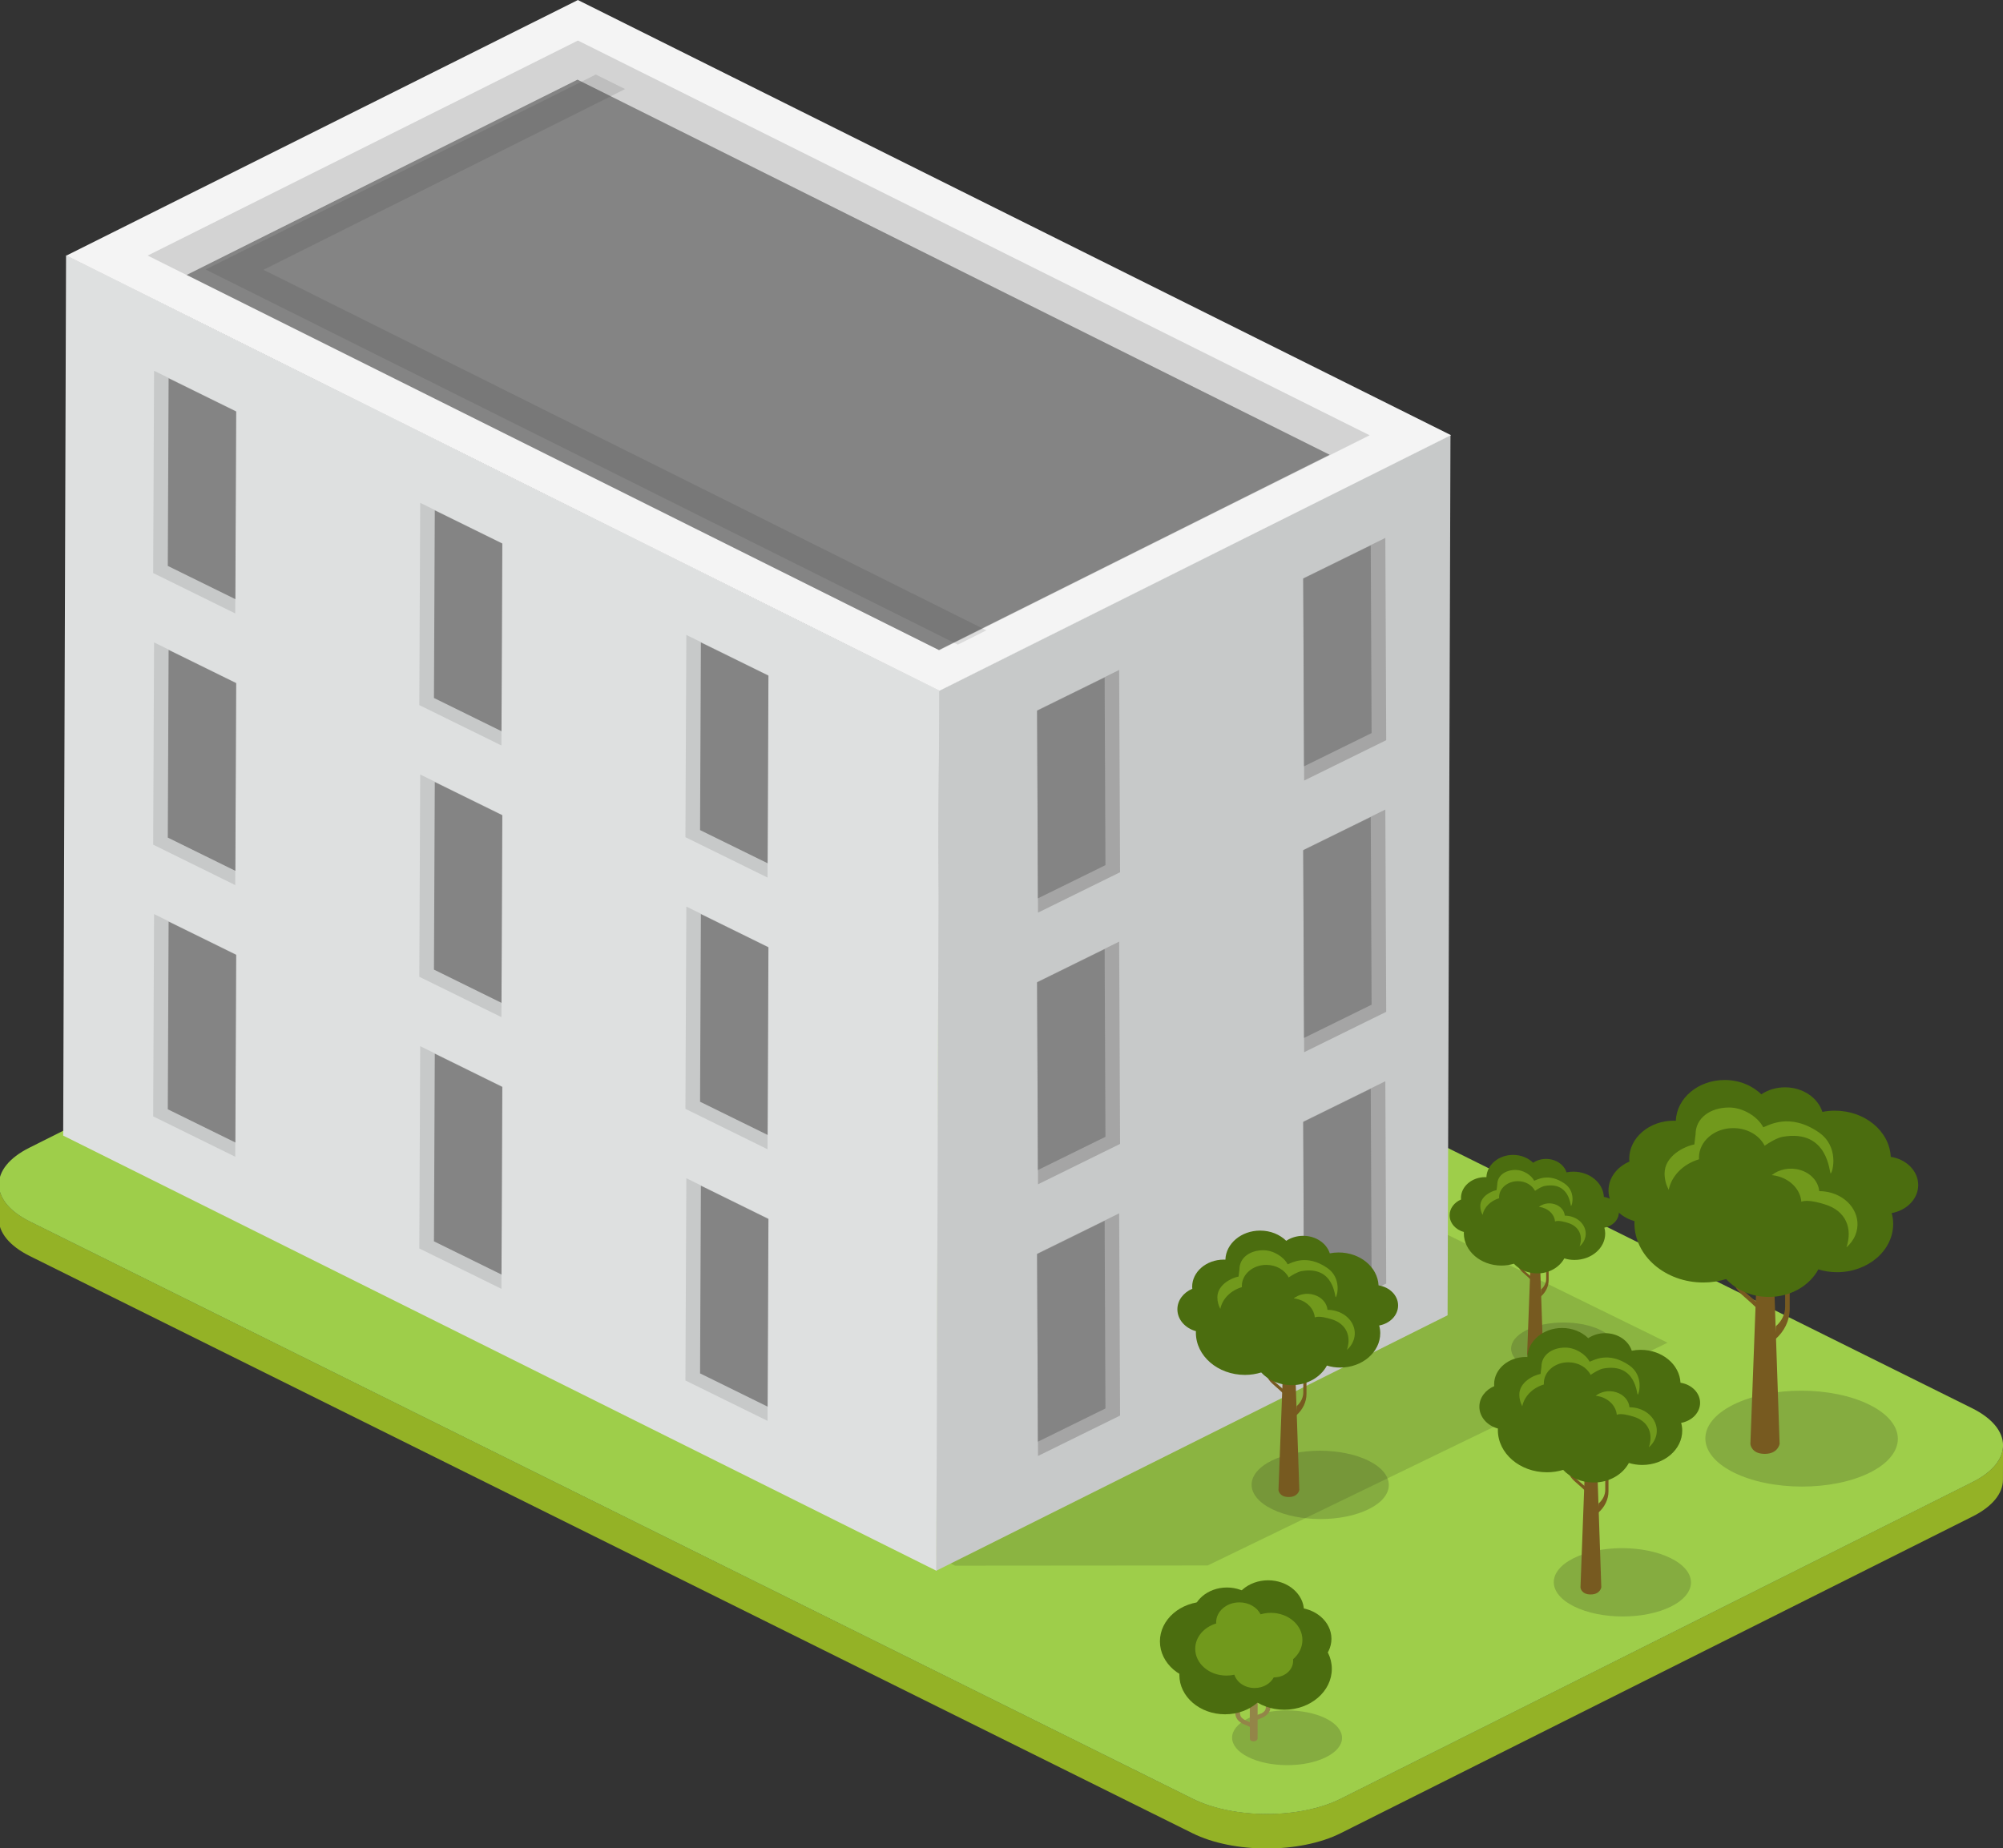 <?xml version="1.0" encoding="UTF-8" standalone="no"?>
<!-- Created with Inkscape (http://www.inkscape.org/) -->

<svg
   xmlns:dc="http://purl.org/dc/elements/1.1/"
   xmlns:cc="http://creativecommons.org/ns#"
   xmlns:rdf="http://www.w3.org/1999/02/22-rdf-syntax-ns#"
   xmlns:svg="http://www.w3.org/2000/svg"
   xmlns="http://www.w3.org/2000/svg"
   xmlns:sodipodi="http://sodipodi.sourceforge.net/DTD/sodipodi-0.dtd"
   xmlns:inkscape="http://www.inkscape.org/namespaces/inkscape"
   width="58.659mm"
   height="54.138mm"
   viewBox="0 0 58.659 54.138"
   version="1.1"
   id="svg7849"
   inkscape:version="0.92.2 (5c3e80d, 2017-08-06)"
   sodipodi:docname="apartemant-5.svg">
  <rect x="0" y="0" width="58.659" height="54.138" fill="#333333" stroke="none"/>
  <defs
     id="defs7843">
    <clipPath
       clipPathUnits="userSpaceOnUse"
       id="clipPath268371">
      <path
         d="m 2638.13,1022.34 h 17.02 v -5.39 h -17.02 z"
         id="path268369"
         inkscape:connector-curvature="0" />
    </clipPath>
    <clipPath
       clipPathUnits="userSpaceOnUse"
       id="clipPath268283">
      <path
         d="m 2612.37,1037.73 h 17.01 v -5.39 h -17.01 z"
         id="path268281"
         inkscape:connector-curvature="0" />
    </clipPath>
    <clipPath
       clipPathUnits="userSpaceOnUse"
       id="clipPath268175">
      <path
         d="m 2657.86,893.833 h 7.86 v -4.559 h -7.86 z"
         id="path268173"
         inkscape:connector-curvature="0" />
    </clipPath>
    <clipPath
       clipPathUnits="userSpaceOnUse"
       id="clipPath268139">
      <path
         d="m 2579.91,920.235 h 11.84 v -6.852 h -11.84 z"
         id="path268137"
         inkscape:connector-curvature="0" />
    </clipPath>
    <clipPath
       clipPathUnits="userSpaceOnUse"
       id="clipPath268103">
      <path
         d="m 2689.5,913.62 h 8.71 v -5.049 h -8.71 z"
         id="path268101"
         inkscape:connector-curvature="0" />
    </clipPath>
    <clipPath
       clipPathUnits="userSpaceOnUse"
       id="clipPath268067">
      <path
         d="m 2628.79,890.519 h 14.99 v -8.686 h -14.99 z"
         id="path268065"
         inkscape:connector-curvature="0" />
    </clipPath>
    <clipPath
       clipPathUnits="userSpaceOnUse"
       id="clipPath268007">
      <path
         d="m 2624.01,930.389 h 75.93 v -39.254 h -75.93 z"
         id="path268005"
         inkscape:connector-curvature="0" />
    </clipPath>
    <clipPath
       clipPathUnits="userSpaceOnUse"
       id="clipPath263687">
      <path
         d="m 2487.57,715.024 h 11.39 v -6.59 h -11.39 z"
         id="path263685"
         inkscape:connector-curvature="0" />
    </clipPath>
    <clipPath
       clipPathUnits="userSpaceOnUse"
       id="clipPath263643">
      <path
         d="m 2512.64,705.624 h 11.38 v -6.593 h -11.38 z"
         id="path263641"
         inkscape:connector-curvature="0" />
    </clipPath>
    <clipPath
       clipPathUnits="userSpaceOnUse"
       id="clipPath263599">
      <path
         d="m 2509.1,727.396 h 8.73 v -5.056 h -8.73 z"
         id="path263597"
         inkscape:connector-curvature="0" />
    </clipPath>
    <clipPath
       clipPathUnits="userSpaceOnUse"
       id="clipPath263555">
      <path
         d="m 2525.22,720.817 h 15.97 v -9.251 h -15.97 z"
         id="path263553"
         inkscape:connector-curvature="0" />
    </clipPath>
    <clipPath
       clipPathUnits="userSpaceOnUse"
       id="clipPath263495">
      <path
         d="m 2485.95,689.97 h 9.12 v -5.283 h -9.12 z"
         id="path263493"
         inkscape:connector-curvature="0" />
    </clipPath>
    <clipPath
       clipPathUnits="userSpaceOnUse"
       id="clipPath263479">
      <path
         d="m 2400.79,847.809 h 64.78 v -55.008 h -64.78 z"
         id="path263477"
         inkscape:connector-curvature="0" />
    </clipPath>
    <clipPath
       clipPathUnits="userSpaceOnUse"
       id="clipPath263323">
      <path
         d="m 2433.08,748.869 h 89 v -44.933 h -89 z"
         id="path263321"
         inkscape:connector-curvature="0" />
    </clipPath>
  </defs>
  <sodipodi:namedview
     id="base"
     pagecolor="#ffffff"
     bordercolor="#666666"
     borderopacity="1.0"
     inkscape:pageopacity="0.0"
     inkscape:pageshadow="2"
     inkscape:zoom="0.35"
     inkscape:cx="110.85202"
     inkscape:cy="102.3074"
     inkscape:document-units="mm"
     inkscape:current-layer="layer1"
     showgrid="false"
     fit-margin-top="0"
     fit-margin-left="0"
     fit-margin-right="0"
     fit-margin-bottom="0"
     inkscape:window-width="1360"
     inkscape:window-height="706"
     inkscape:window-x="-8"
     inkscape:window-y="-8"
     inkscape:window-maximized="1" />
  <g
     inkscape:label="Layer 1"
     inkscape:groupmode="layer"
     id="layer1"
     transform="translate(106.815,-121.764)">
    <g
       id="g15928"
       transform="matrix(1,0,0,0.86,0,20.837)">
      <g
         transform="matrix(0.353,0,0,-0.353,-49.047,167.833)"
         id="g263309">
        <path
           inkscape:connector-curvature="0"
           id="path263311"
           style="fill:#94b226;fill-opacity:1;fill-rule:nonzero;stroke:none"
           d="m 0,0 -52.412,-30.553 c -3.385,-1.968 -8.89,-1.968 -12.297,0 l -96.464,55.692 c -1.715,0.988 -2.571,2.289 -2.567,3.584 l -0.01,-3.33 c -0.004,-1.299 0.854,-2.596 2.568,-3.59 l 96.459,-55.69 c 3.41,-1.968 8.916,-1.968 12.3,0 l 52.415,30.553 c 1.68,0.977 2.526,2.256 2.528,3.533 L 2.528,3.535 C 2.528,2.256 1.684,0.973 0,0" />
      </g>
      <g
         transform="matrix(0.353,0,0,-0.353,-49.06,165.321)"
         id="g263313">
        <path
           inkscape:connector-curvature="0"
           id="path263315"
           style="fill:#9ece4a;fill-opacity:1;fill-rule:nonzero;stroke:none"
           d="m 0,0 c 3.405,-1.971 3.423,-5.156 0.037,-7.123 l -52.412,-30.553 c -3.385,-1.969 -8.89,-1.969 -12.297,0 l -96.464,55.692 c -3.406,1.966 -3.425,5.154 -0.038,7.121 l 52.411,30.554 c 3.384,1.967 8.892,1.967 12.298,0 z" />
      </g>
      <g
         id="g263317"
         transform="matrix(0.353,0,0,-0.353,-948.274,419.172)">
        <g
           id="g263319" />
        <g
           id="g263331">
          <g
             style="opacity:0.13"
             id="g263329"
             clip-path="url(#clipPath263323)">
            <g
               id="g263327"
               transform="translate(2522.08,725.447)">
              <path
                 inkscape:connector-curvature="0"
                 id="path263325"
                 style="fill:#060606;fill-opacity:1;fill-rule:nonzero;stroke:none"
                 d="m 0,0 -38.149,-21.492 -20.966,-0.02 -29.882,17.074 47.94,27.86 z" />
            </g>
          </g>
        </g>
      </g>
      <g
         transform="matrix(0.353,0,0,-0.353,-64.337,132.17)"
         id="g263333">
        <path
           inkscape:connector-curvature="0"
           id="path263335"
           style="fill:#c7c9c9;fill-opacity:1;fill-rule:nonzero;stroke:none"
           d="m 0,0 -0.24,-84.943 -42.443,-24.662 0.24,84.941 z" />
      </g>
      <g
         transform="matrix(0.353,0,0,-0.353,-79.31,140.871)"
         id="g263337">
        <path
           inkscape:connector-curvature="0"
           id="path263339"
           style="fill:#dee0e0;fill-opacity:1;fill-rule:nonzero;stroke:none"
           d="m 0,0 -0.239,-84.941 -72.437,41.984 0.238,84.945 z" />
      </g>
      <g
         transform="matrix(0.353,0,0,-0.353,-99.9,131.36)"
         id="g263341">
        <path
           inkscape:connector-curvature="0"
           id="path263343"
           style="fill:#c7c9c9;fill-opacity:1;fill-rule:nonzero;stroke:none"
           d="m 0,0 -0.073,-19.52 -6.809,3.899 0.075,19.516 z" />
      </g>
      <g
         transform="matrix(0.353,0,0,-0.353,-101.877,130.241)"
         id="g263345">
        <path
           inkscape:connector-curvature="0"
           id="path263347"
           style="fill:#848484;fill-opacity:1;fill-rule:nonzero;stroke:none"
           d="m 0,0 -0.068,-18.105 5.605,-3.206 0.068,18.102 z" />
      </g>
      <g
         transform="matrix(0.353,0,0,-0.353,-99.9,140.612)"
         id="g263349">
        <path
           inkscape:connector-curvature="0"
           id="path263351"
           style="fill:#c7c9c9;fill-opacity:1;fill-rule:nonzero;stroke:none"
           d="m 0,0 -0.073,-19.52 -6.809,3.899 0.075,19.514 z" />
      </g>
      <g
         transform="matrix(0.353,0,0,-0.353,-101.877,139.494)"
         id="g263353">
        <path
           inkscape:connector-curvature="0"
           id="path263355"
           style="fill:#848484;fill-opacity:1;fill-rule:nonzero;stroke:none"
           d="m 0,0 -0.068,-18.105 5.605,-3.206 0.068,18.106 z" />
      </g>
      <g
         transform="matrix(0.353,0,0,-0.353,-99.9,149.866)"
         id="g263357">
        <path
           inkscape:connector-curvature="0"
           id="path263359"
           style="fill:#c7c9c9;fill-opacity:1;fill-rule:nonzero;stroke:none"
           d="m 0,0 -0.073,-19.518 -6.809,3.897 0.075,19.517 z" />
      </g>
      <g
         transform="matrix(0.353,0,0,-0.353,-101.877,148.747)"
         id="g263361">
        <path
           inkscape:connector-curvature="0"
           id="path263363"
           style="fill:#848484;fill-opacity:1;fill-rule:nonzero;stroke:none"
           d="m 0,0 -0.068,-18.107 5.605,-3.204 0.068,18.104 z" />
      </g>
      <g
         transform="matrix(0.353,0,0,-0.353,-92.106,135.858)"
         id="g263365">
        <path
           inkscape:connector-curvature="0"
           id="path263367"
           style="fill:#c7c9c9;fill-opacity:1;fill-rule:nonzero;stroke:none"
           d="m 0,0 -0.07,-19.516 -6.811,3.893 0.073,19.518 z" />
      </g>
      <g
         transform="matrix(0.353,0,0,-0.353,-94.082,134.74)"
         id="g263369">
        <path
           inkscape:connector-curvature="0"
           id="path263371"
           style="fill:#848484;fill-opacity:1;fill-rule:nonzero;stroke:none"
           d="m 0,0 -0.069,-18.102 5.603,-3.205 0.068,18.102 z" />
      </g>
      <g
         transform="matrix(0.353,0,0,-0.353,-92.106,145.111)"
         id="g263373">
        <path
           inkscape:connector-curvature="0"
           id="path263375"
           style="fill:#c7c9c9;fill-opacity:1;fill-rule:nonzero;stroke:none"
           d="m 0,0 -0.07,-19.516 -6.811,3.893 0.073,19.518 z" />
      </g>
      <g
         transform="matrix(0.353,0,0,-0.353,-94.082,143.994)"
         id="g263377">
        <path
           inkscape:connector-curvature="0"
           id="path263379"
           style="fill:#848484;fill-opacity:1;fill-rule:nonzero;stroke:none"
           d="m 0,0 -0.069,-18.096 5.603,-3.207 0.068,18.1 z" />
      </g>
      <g
         transform="matrix(0.353,0,0,-0.353,-92.106,154.364)"
         id="g263381">
        <path
           inkscape:connector-curvature="0"
           id="path263383"
           style="fill:#c7c9c9;fill-opacity:1;fill-rule:nonzero;stroke:none"
           d="m 0,0 -0.07,-19.518 -6.811,3.893 0.073,19.52 z" />
      </g>
      <g
         transform="matrix(0.353,0,0,-0.353,-94.082,153.246)"
         id="g263385">
        <path
           inkscape:connector-curvature="0"
           id="path263387"
           style="fill:#848484;fill-opacity:1;fill-rule:nonzero;stroke:none"
           d="m 0,0 -0.069,-18.104 5.603,-3.203 0.068,18.1 z" />
      </g>
      <g
         transform="matrix(0.353,0,0,-0.353,-84.312,140.357)"
         id="g263389">
        <path
           inkscape:connector-curvature="0"
           id="path263391"
           style="fill:#c7c9c9;fill-opacity:1;fill-rule:nonzero;stroke:none"
           d="m 0,0 -0.072,-19.516 -6.812,3.895 0.076,19.516 z" />
      </g>
      <g
         transform="matrix(0.353,0,0,-0.353,-86.289,139.239)"
         id="g263393">
        <path
           inkscape:connector-curvature="0"
           id="path263395"
           style="fill:#848484;fill-opacity:1;fill-rule:nonzero;stroke:none"
           d="m 0,0 -0.069,-18.104 5.606,-3.201 0.067,18.102 z" />
      </g>
      <g
         transform="matrix(0.353,0,0,-0.353,-84.312,149.61)"
         id="g263397">
        <path
           inkscape:connector-curvature="0"
           id="path263399"
           style="fill:#c7c9c9;fill-opacity:1;fill-rule:nonzero;stroke:none"
           d="m 0,0 -0.072,-19.52 -6.812,3.899 0.076,19.516 z" />
      </g>
      <g
         transform="matrix(0.353,0,0,-0.353,-86.289,148.491)"
         id="g263401">
        <path
           inkscape:connector-curvature="0"
           id="path263403"
           style="fill:#848484;fill-opacity:1;fill-rule:nonzero;stroke:none"
           d="m 0,0 -0.069,-18.104 5.606,-3.203 0.067,18.102 z" />
      </g>
      <g
         transform="matrix(0.353,0,0,-0.353,-84.312,158.862)"
         id="g263405">
        <path
           inkscape:connector-curvature="0"
           id="path263407"
           style="fill:#c7c9c9;fill-opacity:1;fill-rule:nonzero;stroke:none"
           d="m 0,0 -0.072,-19.516 -6.812,3.895 0.076,19.514 z" />
      </g>
      <g
         transform="matrix(0.353,0,0,-0.353,-86.289,157.743)"
         id="g263409">
        <path
           inkscape:connector-curvature="0"
           id="path263411"
           style="fill:#848484;fill-opacity:1;fill-rule:nonzero;stroke:none"
           d="m 0,0 -0.069,-18.105 5.606,-3.208 0.067,18.106 z" />
      </g>
      <g
         transform="matrix(0.353,0,0,-0.353,-68.648,137.052)"
         id="g263413">
        <path
           inkscape:connector-curvature="0"
           id="path263415"
           style="fill:#a5a5a5;fill-opacity:1;fill-rule:nonzero;stroke:none"
           d="M 0,0 0.072,-19.52 6.88,-15.625 6.808,3.893 Z" />
      </g>
      <g
         transform="matrix(0.353,0,0,-0.353,-66.672,135.935)"
         id="g263417">
        <path
           inkscape:connector-curvature="0"
           id="path263419"
           style="fill:#848484;fill-opacity:1;fill-rule:nonzero;stroke:none"
           d="m 0,0 0.071,-18.104 -5.606,-3.205 -0.067,18.106 z" />
      </g>
      <g
         transform="matrix(0.353,0,0,-0.353,-68.648,146.305)"
         id="g263421">
        <path
           inkscape:connector-curvature="0"
           id="path263423"
           style="fill:#a5a5a5;fill-opacity:1;fill-rule:nonzero;stroke:none"
           d="M 0,0 0.072,-19.518 6.88,-15.623 6.808,3.893 Z" />
      </g>
      <g
         transform="matrix(0.353,0,0,-0.353,-66.672,145.187)"
         id="g263425">
        <path
           inkscape:connector-curvature="0"
           id="path263427"
           style="fill:#848484;fill-opacity:1;fill-rule:nonzero;stroke:none"
           d="m 0,0 0.071,-18.102 -5.606,-3.205 -0.067,18.102 z" />
      </g>
      <g
         transform="matrix(0.353,0,0,-0.353,-68.648,155.559)"
         id="g263429">
        <path
           inkscape:connector-curvature="0"
           id="path263431"
           style="fill:#a5a5a5;fill-opacity:1;fill-rule:nonzero;stroke:none"
           d="M 0,0 0.072,-19.516 6.88,-15.623 6.808,3.896 Z" />
      </g>
      <g
         transform="matrix(0.353,0,0,-0.353,-66.672,154.44)"
         id="g263433">
        <path
           inkscape:connector-curvature="0"
           id="path263435"
           style="fill:#848484;fill-opacity:1;fill-rule:nonzero;stroke:none"
           d="m 0,0 0.071,-18.105 -5.606,-3.206 -0.067,18.106 z" />
      </g>
      <g
         transform="matrix(0.353,0,0,-0.353,-76.442,141.552)"
         id="g263437">
        <path
           inkscape:connector-curvature="0"
           id="path263439"
           style="fill:#a5a5a5;fill-opacity:1;fill-rule:nonzero;stroke:none"
           d="M 0,0 0.073,-19.516 6.881,-15.619 6.805,3.898 Z" />
      </g>
      <g
         transform="matrix(0.353,0,0,-0.353,-74.465,140.433)"
         id="g263441">
        <path
           inkscape:connector-curvature="0"
           id="path263443"
           style="fill:#848484;fill-opacity:1;fill-rule:nonzero;stroke:none"
           d="m 0,0 0.067,-18.105 -5.604,-3.204 -0.066,18.102 z" />
      </g>
      <g
         transform="matrix(0.353,0,0,-0.353,-76.442,150.805)"
         id="g263445">
        <path
           inkscape:connector-curvature="0"
           id="path263447"
           style="fill:#a5a5a5;fill-opacity:1;fill-rule:nonzero;stroke:none"
           d="M 0,0 0.073,-19.516 6.881,-15.619 6.805,3.898 Z" />
      </g>
      <g
         transform="matrix(0.353,0,0,-0.353,-74.465,149.686)"
         id="g263449">
        <path
           inkscape:connector-curvature="0"
           id="path263451"
           style="fill:#848484;fill-opacity:1;fill-rule:nonzero;stroke:none"
           d="m 0,0 0.067,-18.102 -5.604,-3.207 -0.066,18.102 z" />
      </g>
      <g
         transform="matrix(0.353,0,0,-0.353,-76.442,160.057)"
         id="g263453">
        <path
           inkscape:connector-curvature="0"
           id="path263455"
           style="fill:#a5a5a5;fill-opacity:1;fill-rule:nonzero;stroke:none"
           d="M 0,0 0.073,-19.518 6.881,-15.621 6.805,3.893 Z" />
      </g>
      <g
         transform="matrix(0.353,0,0,-0.353,-74.465,158.939)"
         id="g263457">
        <path
           inkscape:connector-curvature="0"
           id="path263459"
           style="fill:#848484;fill-opacity:1;fill-rule:nonzero;stroke:none"
           d="m 0,0 0.067,-18.102 -5.604,-3.207 -0.066,18.102 z" />
      </g>
      <g
         transform="matrix(0.353,0,0,-0.353,-103.675,126.058)"
         id="g263461">
        <path
           inkscape:connector-curvature="0"
           id="path263463"
           style="fill:#d3d3d3;fill-opacity:1;fill-rule:nonzero;stroke:none"
           d="M 0,0 39.071,22.705 108.133,-17.328 69.061,-40.037 Z" />
      </g>
      <g
         transform="matrix(0.353,0,0,-0.353,-89.891,117.358)"
         id="g263465">
        <path
           inkscape:connector-curvature="0"
           id="path263467"
           style="fill:#f4f4f4;fill-opacity:1;fill-rule:nonzero;stroke:none"
           d="M 0,0 -42.445,-24.662 29.992,-66.65 72.436,-41.986 Z M 0.004,-3.91 65.684,-41.996 29.989,-62.74 -35.694,-24.656 Z" />
      </g>
      <g
         transform="matrix(0.353,0,0,-0.353,-67.875,132.846)"
         id="g263469">
        <path
           inkscape:connector-curvature="0"
           id="path263471"
           style="fill:#848484;fill-opacity:1;fill-rule:nonzero;stroke:none"
           d="M 0,0 -62.404,36.193 -94.824,17.352 -32.417,-18.84 Z" />
      </g>
      <g
         id="g263473"
         transform="matrix(0.353,0,0,-0.353,-948.274,419.172)">
        <g
           id="g263475" />
        <g
           id="g263487">
          <g
             style="opacity:0.11"
             id="g263485"
             clip-path="url(#clipPath263479)">
            <g
               id="g263483"
               transform="translate(2405.593,828.969)">
              <path
                 inkscape:connector-curvature="0"
                 id="path263481"
                 style="fill:#161615;fill-opacity:1;fill-rule:nonzero;stroke:none"
                 d="m 0,0 30.004,17.438 -2.433,1.402 -32.37,-18.813 62.407,-36.195 2.365,1.379 z" />
            </g>
          </g>
        </g>
      </g>
      <g
         id="g263489"
         transform="matrix(0.353,0,0,-0.353,-948.274,419.172)">
        <g
           id="g263491" />
        <g
           id="g263503">
          <g
             style="opacity:0.19"
             id="g263501"
             clip-path="url(#clipPath263495)">
            <g
               id="g263499"
               transform="translate(2493.727,689.197)">
              <path
                 inkscape:connector-curvature="0"
                 id="path263497"
                 style="fill:#181816;fill-opacity:1;fill-rule:nonzero;stroke:none"
                 d="m 0,0 c 1.785,-1.033 1.8,-2.709 0.024,-3.738 -1.774,-1.033 -4.666,-1.028 -6.449,0 C -8.211,-2.709 -8.224,-1.033 -6.452,0 -4.675,1.033 -1.78,1.025 0,0" />
            </g>
          </g>
        </g>
      </g>
      <g
         transform="matrix(0.353,0,0,-0.353,-70.212,176.576)"
         id="g263505">
        <path
           inkscape:connector-curvature="0"
           id="path263507"
           style="fill:#938548;fill-opacity:1;fill-rule:nonzero;stroke:none"
           d="m 0,0 c 0.014,-0.373 0.642,-0.316 0.642,0.033 l 0.004,6.631 c 0,0.19 -0.143,0.35 -0.323,0.35 C 0.146,7.014 0,6.854 0.009,6.664 L -0.007,1.689 C -0.007,1.676 0,1.662 0,1.646 Z" />
      </g>
      <g
         transform="matrix(0.353,0,0,-0.353,-69.743,175.012)"
         id="g263509">
        <path
           inkscape:connector-curvature="0"
           id="path263511"
           style="fill:#938548;fill-opacity:1;fill-rule:nonzero;stroke:none"
           d="m 0,0 v -1.145 c 0.016,-0.492 -0.041,-0.621 -0.377,-0.857 l -0.622,-0.318 0.171,-0.348 0.635,0.322 c 0.537,0.358 0.584,0.739 0.584,1.201 V 0 Z" />
      </g>
      <g
         transform="matrix(0.353,0,0,-0.353,-70.5,175.626)"
         id="g263513">
        <path
           inkscape:connector-curvature="0"
           id="path263515"
           style="fill:#938548;fill-opacity:1;fill-rule:nonzero;stroke:none"
           d="M 0,0 V 1.184 H -0.402 V 0 c 0,-0.477 0.047,-0.875 0.614,-1.246 l 0.645,-0.324 0.177,0.357 -0.63,0.318 C 0.044,-0.641 -0.017,-0.51 0,0" />
      </g>
      <g
         transform="matrix(0.353,0,0,-0.353,-68.792,174.1)"
         id="g263517">
        <path
           inkscape:connector-curvature="0"
           id="path263519"
           style="fill:#498c44;fill-opacity:1;fill-rule:nonzero;stroke:none"
           d="m 0,0 c 0,-1.799 -1.463,-3.26 -3.263,-3.26 -1.799,0 -3.257,1.461 -3.257,3.26 0,1.801 1.458,3.26 3.257,3.26 C -1.463,3.26 0,1.801 0,0" />
      </g>
      <g
         transform="matrix(0.353,0,0,-0.353,-67.812,174.198)"
         id="g263521">
        <path
           inkscape:connector-curvature="0"
           id="path263523"
           style="fill:#4b6d0f;fill-opacity:1;fill-rule:nonzero;stroke:none"
           d="m 0,0 c 0,-2.178 -1.769,-3.943 -3.94,-3.943 -2.182,0 -3.948,1.765 -3.948,3.943 0,2.178 1.766,3.941 3.948,3.941 C -1.769,3.941 0,2.178 0,0" />
      </g>
      <g
         transform="matrix(0.353,0,0,-0.353,-67.823,173.174)"
         id="g263525">
        <path
           inkscape:connector-curvature="0"
           id="path263527"
           style="fill:#4b6d0f;fill-opacity:1;fill-rule:nonzero;stroke:none"
           d="m 0,0 c 0,-1.668 -1.35,-3.016 -3.014,-3.016 -1.669,0 -3.02,1.348 -3.02,3.016 0,1.664 1.351,3.016 3.02,3.016 C -1.35,3.016 0,1.664 0,0" />
      </g>
      <g
         transform="matrix(0.353,0,0,-0.353,-68.627,172.231)"
         id="g263529">
        <path
           inkscape:connector-curvature="0"
           id="path263531"
           style="fill:#4b6d0f;fill-opacity:1;fill-rule:nonzero;stroke:none"
           d="m 0,0 c 0,-1.643 -1.332,-2.977 -2.975,-2.977 -1.641,0 -2.973,1.334 -2.973,2.977 0,1.639 1.332,2.973 2.973,2.973 C -1.332,2.973 0,1.639 0,0" />
      </g>
      <g
         transform="matrix(0.353,0,0,-0.353,-70.133,173.262)"
         id="g263533">
        <path
           inkscape:connector-curvature="0"
           id="path263535"
           style="fill:#4b6d0f;fill-opacity:1;fill-rule:nonzero;stroke:none"
           d="m 0,0 c 0,-2.127 -1.717,-3.846 -3.84,-3.846 -2.125,0 -3.846,1.719 -3.846,3.846 0,2.121 1.721,3.84 3.846,3.84 C -1.717,3.84 0,2.121 0,0" />
      </g>
      <g
         transform="matrix(0.353,0,0,-0.353,-69.866,172.446)"
         id="g263537">
        <path
           inkscape:connector-curvature="0"
           id="path263539"
           style="fill:#4b6d0f;fill-opacity:1;fill-rule:nonzero;stroke:none"
           d="m 0,0 c 0,-1.592 -1.292,-2.887 -2.883,-2.887 -1.596,0 -2.888,1.295 -2.888,2.887 0,1.596 1.292,2.887 2.888,2.887 C -1.292,2.887 0,1.596 0,0" />
      </g>
      <g
         transform="matrix(0.353,0,0,-0.353,-69.601,174.407)"
         id="g263541">
        <path
           inkscape:connector-curvature="0"
           id="path263543"
           style="fill:#4b6d0f;fill-opacity:1;fill-rule:nonzero;stroke:none"
           d="m 0,0 c 0,-2.092 -1.697,-3.791 -3.791,-3.791 -2.094,0 -3.789,1.699 -3.789,3.791 0,2.094 1.695,3.793 3.789,3.793 C -1.697,3.793 0,2.094 0,0" />
      </g>
      <g
         transform="matrix(0.353,0,0,-0.353,-68.673,173.213)"
         id="g263545">
        <path
           inkscape:connector-curvature="0"
           id="path263547"
           style="fill:#71991c;fill-opacity:1;fill-rule:nonzero;stroke:none"
           d="m 0,0 c 0,1.445 -1.172,2.613 -2.616,2.613 -0.297,0 -0.584,-0.049 -0.852,-0.142 -0.294,0.681 -0.972,1.154 -1.761,1.154 -1.062,0 -1.928,-0.857 -1.928,-1.926 0,-0.035 0.002,-0.072 0.009,-0.107 -1.02,-0.354 -1.745,-1.317 -1.745,-2.446 0,-1.431 1.158,-2.585 2.589,-2.585 0.227,0 0.45,0.029 0.658,0.082 0.201,-0.741 0.879,-1.282 1.68,-1.282 0.707,0 1.317,0.424 1.589,1.028 h 0.022 c 0.866,0 1.569,0.691 1.583,1.554 h 0.001 v 0.203 C -0.292,-1.381 0,-0.723 0,0" />
      </g>
      <g
         id="g263549"
         transform="matrix(0.353,0,0,-0.353,-948.274,419.172)">
        <g
           id="g263551" />
        <g
           id="g263563">
          <g
             style="opacity:0.19"
             id="g263561"
             clip-path="url(#clipPath263555)">
            <g
               id="g263559"
               transform="translate(2538.825,719.463)">
              <path
                 inkscape:connector-curvature="0"
                 id="path263557"
                 style="fill:#181816;fill-opacity:1;fill-rule:nonzero;stroke:none"
                 d="M 0,0 C 3.129,-1.805 3.151,-4.736 0.043,-6.547 -3.065,-8.352 -8.125,-8.344 -11.25,-6.541 -14.375,-4.736 -14.4,-1.805 -11.295,0 -8.184,1.809 -3.124,1.803 0,0" />
            </g>
          </g>
        </g>
      </g>
      <g
         transform="matrix(0.353,0,0,-0.353,-55.171,161.911)"
         id="g263565">
        <path
           inkscape:connector-curvature="0"
           id="path263567"
           style="fill:#775a20;fill-opacity:1;fill-rule:nonzero;stroke:none"
           d="m 0,0 -1.443,1.463 c -0.43,0.432 -0.979,0.988 -0.93,2.582 v 6.492 H -2.617 V 3.77 c 0,-1.528 0.386,-2.043 1.046,-2.7 0.968,-0.966 1.214,-1.341 1.64,-1.767 v 0.523 z" />
      </g>
      <g
         transform="matrix(0.353,0,0,-0.353,-55.311,159.017)"
         id="g263569">
        <path
           inkscape:connector-curvature="0"
           id="path263571"
           style="fill:#775a20;fill-opacity:1;fill-rule:nonzero;stroke:none"
           d="m 0,0 1.111,-0.023 0.626,-21.274 c 0,0 -0.127,-0.965 -1.234,-0.965 -1.133,0 -1.191,0.953 -1.191,0.953 z" />
      </g>
      <g
         transform="matrix(0.353,0,0,-0.353,-54.808,162.528)"
         id="g263573">
        <path
           inkscape:connector-curvature="0"
           id="path263575"
           style="fill:#775a20;fill-opacity:1;fill-rule:nonzero;stroke:none"
           d="m 0,0 v 0 c 0.492,0.49 0.771,1.164 0.771,1.857 v 8.254 H 1.147 V 1.648 c 0,-1.093 -0.44,-2.15 -1.212,-2.927 z" />
      </g>
      <g
         transform="matrix(0.353,0,0,-0.353,-54.398,160.757)"
         id="g263577">
        <path
           inkscape:connector-curvature="0"
           id="path263579"
           style="fill:#c4b08d;fill-opacity:1;fill-rule:nonzero;stroke:none"
           d="M 0,0 1.033,1.051 C 1.34,1.355 1.737,1.754 1.699,2.895 V 7.541 H 1.875 V 2.697 C 1.875,1.604 1.598,1.234 1.126,0.764 0.43,0.07 0.251,-0.195 -0.054,-0.5 v 0.375 z" />
      </g>
      <g
         transform="matrix(0.353,0,0,-0.353,-50.639,157.719)"
         id="g263581">
        <path
           inkscape:connector-curvature="0"
           id="path263583"
           style="fill:#4b6d0f;fill-opacity:1;fill-rule:nonzero;stroke:none"
           d="m 0,0 c 0,1.359 -0.984,2.49 -2.278,2.721 -0.105,2.476 -2.138,4.455 -4.645,4.455 -0.351,0 -0.69,-0.043 -1.027,-0.117 -0.375,1.361 -1.619,2.369 -3.101,2.369 -0.744,0 -1.422,-0.252 -1.964,-0.674 -0.747,0.844 -1.83,1.381 -3.044,1.381 -2.198,0 -3.983,-1.754 -4.049,-3.938 -0.059,0.006 -0.115,0.012 -0.173,0.012 -2.039,0 -3.695,-1.65 -3.695,-3.691 0,-0.084 0.011,-0.168 0.017,-0.256 -1.029,-0.508 -1.735,-1.563 -1.735,-2.783 0,-1.385 0.91,-2.561 2.159,-2.961 0,-0.067 -0.008,-0.135 -0.008,-0.204 0,-3.154 2.562,-5.718 5.721,-5.718 0.665,0 1.298,0.119 1.886,0.33 0.835,-1.049 2.112,-1.723 3.54,-1.723 1.817,0 3.384,1.088 4.111,2.658 0.483,-0.174 1.004,-0.271 1.547,-0.271 2.573,0 4.661,2.086 4.661,4.66 0,0.355 -0.044,0.705 -0.125,1.043 C -0.947,-2.443 0,-1.332 0,0" />
      </g>
      <g
         transform="matrix(0.353,0,0,-0.353,-57.058,156.842)"
         id="g263585">
        <path
           inkscape:connector-curvature="0"
           id="path263587"
           style="fill:#71991c;fill-opacity:1;fill-rule:nonzero;stroke:none"
           d="m 0,0 c -0.005,0.055 -0.005,0.109 -0.005,0.162 0,1.576 1.273,2.846 2.844,2.846 1.171,0 2.171,-0.697 2.606,-1.701 0.371,0.308 1.049,0.773 1.48,0.859 3.872,0.801 3.881,-3.639 4.001,-3.531 0.176,0.152 0.711,2.599 -0.988,3.963 C 7.475,4.566 5.722,3.223 5.326,3.09 4.889,4.094 3.668,4.996 2.499,4.996 c -1.573,0 -2.786,-1.017 -2.786,-2.594 0,-0.05 -0.104,-0.916 -0.101,-0.972 -0.861,-0.186 -2.471,-1.131 -2.471,-2.805 0,-0.559 0.129,-1.092 0.343,-1.572 C -2.271,-1.57 -1.297,-0.451 0,0" />
      </g>
      <g
         transform="matrix(0.353,0,0,-0.353,-54.721,157.429)"
         id="g263589">
        <path
           inkscape:connector-curvature="0"
           id="path263591"
           style="fill:#71991c;fill-opacity:1;fill-rule:nonzero;stroke:none"
           d="m 0,0 c 1.086,-0.379 1.791,-1.354 1.869,-2.432 0.522,0.243 1.526,-0.107 1.934,-0.25 1.772,-0.617 2.336,-2.334 1.805,-4.152 0.323,0.326 0.579,0.723 0.74,1.18 0.583,1.666 -0.301,3.486 -1.959,4.068 C 4.045,-1.469 3.688,-1.41 3.351,-1.41 3.279,-0.51 2.689,0.311 1.779,0.627 0.934,0.924 0.029,0.705 -0.586,0.137 -0.391,0.111 -0.193,0.068 0,0" />
      </g>
      <g
         id="g263593"
         transform="matrix(0.353,0,0,-0.353,-948.274,419.172)">
        <g
           id="g263595" />
        <g
           id="g263607">
          <g
             style="opacity:0.19"
             id="g263605"
             clip-path="url(#clipPath263599)">
            <g
               id="g263603"
               transform="translate(2516.542,726.656)">
              <path
                 inkscape:connector-curvature="0"
                 id="path263601"
                 style="fill:#181816;fill-opacity:1;fill-rule:nonzero;stroke:none"
                 d="m 0,0 c 1.709,-0.986 1.723,-2.592 0.022,-3.576 -1.698,-0.988 -4.461,-0.985 -6.171,0 -1.71,0.984 -1.724,2.59 -0.025,3.576 1.7,0.988 4.465,0.984 6.174,0" />
            </g>
          </g>
        </g>
      </g>
      <g
         transform="matrix(0.353,0,0,-0.353,-61.881,160.939)"
         id="g263609">
        <path
           inkscape:connector-curvature="0"
           id="path263611"
           style="fill:#775a20;fill-opacity:1;fill-rule:nonzero;stroke:none"
           d="M 0,0 -0.789,0.805 C -1.022,1.035 -1.321,1.34 -1.3,2.211 V 5.762 H -1.429 V 2.063 c 0,-0.834 0.207,-1.116 0.571,-1.477 0.527,-0.529 0.664,-0.732 0.896,-0.965 v 0.285 z" />
      </g>
      <g
         transform="matrix(0.353,0,0,-0.353,-61.958,159.356)"
         id="g263613">
        <path
           inkscape:connector-curvature="0"
           id="path263615"
           style="fill:#775a20;fill-opacity:1;fill-rule:nonzero;stroke:none"
           d="m 0,0 0.608,-0.014 0.339,-11.625 c 0,0 -0.065,-0.527 -0.674,-0.527 -0.618,0 -0.652,0.521 -0.652,0.521 z" />
      </g>
      <g
         transform="matrix(0.353,0,0,-0.353,-61.683,161.275)"
         id="g263617">
        <path
           inkscape:connector-curvature="0"
           id="path263619"
           style="fill:#775a20;fill-opacity:1;fill-rule:nonzero;stroke:none"
           d="M 0,0 V 0 C 0.27,0.27 0.421,0.639 0.421,1.016 V 5.527 H 0.627 V 0.9 c 0,-0.599 -0.237,-1.175 -0.662,-1.599 z" />
      </g>
      <g
         transform="matrix(0.353,0,0,-0.353,-61.46,160.308)"
         id="g263621">
        <path
           inkscape:connector-curvature="0"
           id="path263623"
           style="fill:#c4b08d;fill-opacity:1;fill-rule:nonzero;stroke:none"
           d="m 0,0 0.568,0.576 c 0.165,0.166 0.385,0.383 0.364,1.01 V 4.121 H 1.026 V 1.475 C 1.026,0.877 0.877,0.674 0.616,0.416 0.24,0.039 0.139,-0.104 -0.024,-0.273 v 0.207 z" />
      </g>
      <g
         transform="matrix(0.353,0,0,-0.353,-59.405,158.647)"
         id="g263625">
        <path
           inkscape:connector-curvature="0"
           id="path263627"
           style="fill:#4b6d0f;fill-opacity:1;fill-rule:nonzero;stroke:none"
           d="M 0,0 C 0,0.74 -0.54,1.357 -1.246,1.484 -1.303,2.838 -2.416,3.92 -3.781,3.92 -3.977,3.92 -4.162,3.898 -4.346,3.854 -4.55,4.6 -5.23,5.148 -6.04,5.148 c -0.407,0 -0.776,-0.134 -1.076,-0.367 -0.406,0.461 -0.997,0.756 -1.662,0.756 -1.199,0 -2.175,-0.959 -2.213,-2.152 -0.03,0.002 -0.059,0.008 -0.091,0.008 -1.118,0 -2.02,-0.905 -2.02,-2.018 0,-0.047 0.004,-0.092 0.01,-0.141 -0.563,-0.279 -0.95,-0.855 -0.95,-1.519 0,-0.76 0.497,-1.403 1.184,-1.619 0,-0.037 -0.006,-0.073 -0.006,-0.114 0,-1.722 1.401,-3.123 3.125,-3.123 0.36,0 0.704,0.067 1.028,0.178 0.459,-0.57 1.156,-0.935 1.938,-0.935 0.991,0 1.845,0.591 2.246,1.451 0.263,-0.098 0.548,-0.151 0.843,-0.151 1.406,0 2.548,1.141 2.548,2.545 0,0.196 -0.024,0.389 -0.069,0.569 C -0.519,-1.338 0,-0.73 0,0" />
      </g>
      <g
         transform="matrix(0.353,0,0,-0.353,-62.912,158.168)"
         id="g263629">
        <path
           inkscape:connector-curvature="0"
           id="path263631"
           style="fill:#71991c;fill-opacity:1;fill-rule:nonzero;stroke:none"
           d="m 0,0 c -0.006,0.029 -0.006,0.059 -0.006,0.09 0,0.859 0.698,1.555 1.558,1.555 0.637,0 1.183,-0.383 1.426,-0.934 0.201,0.17 0.57,0.422 0.805,0.473 C 5.897,1.619 5.902,-0.807 5.97,-0.748 6.066,-0.664 6.356,0.672 5.428,1.416 4.084,2.494 3.126,1.76 2.909,1.686 2.668,2.238 2.003,2.729 1.364,2.729 c -0.86,0 -1.519,-0.555 -1.519,-1.418 0,-0.028 -0.057,-0.502 -0.057,-0.53 -0.473,-0.103 -1.35,-0.623 -1.35,-1.535 0,-0.303 0.068,-0.598 0.188,-0.857 0.13,0.75 0.668,1.363 1.374,1.611" />
      </g>
      <g
         transform="matrix(0.353,0,0,-0.353,-61.636,158.489)"
         id="g263633">
        <path
           inkscape:connector-curvature="0"
           id="path263635"
           style="fill:#71991c;fill-opacity:1;fill-rule:nonzero;stroke:none"
           d="m 0,0 c 0.595,-0.209 0.978,-0.74 1.023,-1.33 0.286,0.133 0.83,-0.057 1.054,-0.135 0.969,-0.34 1.279,-1.277 0.986,-2.271 0.182,0.177 0.317,0.394 0.407,0.648 0.32,0.906 -0.163,1.904 -1.073,2.219 C 2.213,-0.803 2.018,-0.773 1.833,-0.773 1.794,-0.279 1.472,0.168 0.973,0.34 0.511,0.506 0.02,0.385 -0.32,0.072 -0.212,0.061 -0.106,0.035 0,0" />
      </g>
      <g
         id="g263637"
         transform="matrix(0.353,0,0,-0.353,-948.274,419.172)">
        <g
           id="g263639" />
        <g
           id="g263651">
          <g
             style="opacity:0.19"
             id="g263649"
             clip-path="url(#clipPath263643)">
            <g
               id="g263647"
               transform="translate(2522.343,704.658)">
              <path
                 inkscape:connector-curvature="0"
                 id="path263645"
                 style="fill:#181816;fill-opacity:1;fill-rule:nonzero;stroke:none"
                 d="M 0,0 C 2.229,-1.287 2.244,-3.373 0.028,-4.666 -2.19,-5.951 -5.788,-5.945 -8.02,-4.658 -10.245,-3.373 -10.268,-1.287 -8.05,0 -5.835,1.291 -2.23,1.285 0,0" />
            </g>
          </g>
        </g>
      </g>
      <g
         transform="matrix(0.353,0,0,-0.353,-60.257,168.126)"
         id="g263653">
        <path
           inkscape:connector-curvature="0"
           id="path263655"
           style="fill:#775a20;fill-opacity:1;fill-rule:nonzero;stroke:none"
           d="m 0,0 -1.029,1.045 c -0.307,0.307 -0.699,0.701 -0.664,1.84 V 7.51 H -1.867 V 2.688 c 0,-1.09 0.273,-1.456 0.744,-1.926 0.691,-0.69 0.867,-0.953 1.172,-1.258 v 0.373 z" />
      </g>
      <g
         transform="matrix(0.353,0,0,-0.353,-60.357,166.063)"
         id="g263657">
        <path
           inkscape:connector-curvature="0"
           id="path263659"
           style="fill:#775a20;fill-opacity:1;fill-rule:nonzero;stroke:none"
           d="m 0,0 0.794,-0.018 0.444,-15.158 c 0,0 -0.09,-0.689 -0.879,-0.689 -0.81,0 -0.849,0.679 -0.849,0.679 z" />
      </g>
      <g
         transform="matrix(0.353,0,0,-0.353,-59.999,168.565)"
         id="g263661">
        <path
           inkscape:connector-curvature="0"
           id="path263663"
           style="fill:#775a20;fill-opacity:1;fill-rule:nonzero;stroke:none"
           d="M 0,0 V 0 C 0.354,0.352 0.551,0.834 0.551,1.324 V 7.209 H 0.82 V 1.174 c 0,-0.778 -0.312,-1.529 -0.865,-2.084 z" />
      </g>
      <g
         transform="matrix(0.353,0,0,-0.353,-59.706,167.304)"
         id="g263665">
        <path
           inkscape:connector-curvature="0"
           id="path263667"
           style="fill:#c4b08d;fill-opacity:1;fill-rule:nonzero;stroke:none"
           d="M 0,0 0.738,0.752 C 0.955,0.969 1.235,1.25 1.213,2.063 V 5.379 H 1.338 V 1.926 C 1.338,1.146 1.143,0.883 0.801,0.545 0.307,0.053 0.179,-0.137 -0.033,-0.354 v 0.268 z" />
      </g>
      <g
         transform="matrix(0.353,0,0,-0.353,-57.027,165.137)"
         id="g263669">
        <path
           inkscape:connector-curvature="0"
           id="path263671"
           style="fill:#4b6d0f;fill-opacity:1;fill-rule:nonzero;stroke:none"
           d="m 0,0 c 0,0.967 -0.702,1.773 -1.626,1.939 -0.073,1.764 -1.522,3.174 -3.306,3.174 -0.256,0 -0.496,-0.031 -0.735,-0.086 -0.27,0.975 -1.154,1.694 -2.209,1.694 -0.53,0 -1.017,-0.182 -1.404,-0.483 -0.527,0.602 -1.301,0.983 -2.168,0.983 -1.562,0 -2.838,-1.246 -2.883,-2.805 -0.044,0.004 -0.078,0.008 -0.126,0.008 -1.451,0 -2.63,-1.178 -2.63,-2.631 0,-0.061 0.008,-0.121 0.01,-0.184 -0.732,-0.361 -1.235,-1.113 -1.235,-1.982 0,-0.986 0.65,-1.826 1.54,-2.107 0,-0.049 -0.005,-0.098 -0.005,-0.147 0,-2.252 1.823,-4.074 4.072,-4.074 0.477,0 0.925,0.084 1.346,0.232 0.594,-0.746 1.504,-1.22 2.524,-1.22 1.296,0 2.411,0.771 2.926,1.888 0.347,-0.121 0.72,-0.193 1.104,-0.193 1.836,0 3.324,1.488 3.324,3.32 0,0.256 -0.034,0.502 -0.091,0.74 C -0.676,-1.742 0,-0.949 0,0" />
      </g>
      <g
         transform="matrix(0.353,0,0,-0.353,-61.601,164.512)"
         id="g263673">
        <path
           inkscape:connector-curvature="0"
           id="path263675"
           style="fill:#71991c;fill-opacity:1;fill-rule:nonzero;stroke:none"
           d="m 0,0 c -0.006,0.037 -0.006,0.076 -0.006,0.113 0,1.121 0.906,2.028 2.03,2.028 0.83,0 1.542,-0.496 1.854,-1.213 0.266,0.218 0.748,0.551 1.054,0.613 2.76,0.57 2.765,-2.596 2.855,-2.516 C 7.909,-0.867 8.289,0.877 7.079,1.848 5.325,3.252 4.073,2.291 3.793,2.197 3.479,2.914 2.611,3.559 1.779,3.559 c -1.124,0 -1.984,-0.729 -1.984,-1.85 0,-0.037 -0.075,-0.654 -0.072,-0.691 -0.618,-0.133 -1.762,-0.813 -1.762,-2.002 0,-0.399 0.092,-0.78 0.244,-1.118 C -1.621,-1.123 -0.927,-0.322 0,0" />
      </g>
      <g
         transform="matrix(0.353,0,0,-0.353,-59.936,164.931)"
         id="g263677">
        <path
           inkscape:connector-curvature="0"
           id="path263679"
           style="fill:#71991c;fill-opacity:1;fill-rule:nonzero;stroke:none"
           d="m 0,0 c 0.77,-0.271 1.272,-0.969 1.329,-1.734 0.372,0.173 1.087,-0.079 1.378,-0.178 1.263,-0.442 1.665,-1.666 1.284,-2.961 0.232,0.232 0.413,0.514 0.53,0.846 0.418,1.183 -0.212,2.48 -1.395,2.892 -0.25,0.084 -0.5,0.125 -0.743,0.125 C 2.332,-0.365 1.912,0.217 1.264,0.443 0.664,0.658 0.021,0.502 -0.422,0.096 -0.279,0.076 -0.143,0.049 0,0" />
      </g>
      <g
         id="g263681"
         transform="matrix(0.353,0,0,-0.353,-948.274,419.172)">
        <g
           id="g263683" />
        <g
           id="g263695">
          <g
             style="opacity:0.19"
             id="g263693"
             clip-path="url(#clipPath263687)">
            <g
               id="g263691"
               transform="translate(2497.274,714.062)">
              <path
                 inkscape:connector-curvature="0"
                 id="path263689"
                 style="fill:#181816;fill-opacity:1;fill-rule:nonzero;stroke:none"
                 d="m 0,0 c 2.229,-1.291 2.245,-3.377 0.029,-4.666 -2.217,-1.287 -5.818,-1.281 -8.05,0.002 -2.225,1.287 -2.245,3.373 -0.03,4.664 2.215,1.285 5.822,1.279 8.051,0" />
            </g>
          </g>
        </g>
      </g>
      <g
         transform="matrix(0.353,0,0,-0.353,-69.102,164.809)"
         id="g263697">
        <path
           inkscape:connector-curvature="0"
           id="path263699"
           style="fill:#775a20;fill-opacity:1;fill-rule:nonzero;stroke:none"
           d="m 0,0 -1.026,1.043 c -0.307,0.309 -0.697,0.701 -0.662,1.84 V 7.51 H -1.865 V 2.684 C -1.865,1.6 -1.588,1.23 -1.121,0.76 -0.43,0.07 -0.252,-0.193 0.051,-0.5 v 0.377 z" />
      </g>
      <g
         transform="matrix(0.353,0,0,-0.353,-69.2,162.746)"
         id="g263701">
        <path
           inkscape:connector-curvature="0"
           id="path263703"
           style="fill:#775a20;fill-opacity:1;fill-rule:nonzero;stroke:none"
           d="m 0,0 0.792,-0.016 0.445,-15.16 c 0,0 -0.089,-0.685 -0.88,-0.685 -0.805,0 -0.849,0.675 -0.849,0.675 z" />
      </g>
      <g
         transform="matrix(0.353,0,0,-0.353,-68.841,165.25)"
         id="g263705">
        <path
           inkscape:connector-curvature="0"
           id="path263707"
           style="fill:#775a20;fill-opacity:1;fill-rule:nonzero;stroke:none"
           d="M 0,0 V 0 C 0.348,0.357 0.549,0.834 0.549,1.324 V 7.209 H 0.814 V 1.178 c 0,-0.782 -0.312,-1.53 -0.864,-2.086 z" />
      </g>
      <g
         transform="matrix(0.353,0,0,-0.353,-68.551,163.987)"
         id="g263709">
        <path
           inkscape:connector-curvature="0"
           id="path263711"
           style="fill:#c4b08d;fill-opacity:1;fill-rule:nonzero;stroke:none"
           d="m 0,0 0.74,0.748 c 0.217,0.221 0.5,0.504 0.474,1.318 V 5.377 H 1.341 V 1.928 C 1.341,1.143 1.142,0.883 0.805,0.545 0.312,0.053 0.183,-0.135 -0.03,-0.355 v 0.267 z" />
      </g>
      <g
         transform="matrix(0.353,0,0,-0.353,-65.871,161.82)"
         id="g263713">
        <path
           inkscape:connector-curvature="0"
           id="path263715"
           style="fill:#4b6d0f;fill-opacity:1;fill-rule:nonzero;stroke:none"
           d="m 0,0 c 0,0.967 -0.703,1.773 -1.622,1.938 -0.076,1.765 -1.527,3.173 -3.31,3.173 -0.255,0 -0.496,-0.029 -0.735,-0.084 -0.266,0.971 -1.15,1.69 -2.207,1.69 -0.531,0 -1.015,-0.18 -1.406,-0.481 -0.527,0.602 -1.296,0.985 -2.166,0.985 -1.563,0 -2.839,-1.25 -2.881,-2.805 -0.044,0.004 -0.085,0.006 -0.126,0.006 -1.457,0 -2.632,-1.176 -2.632,-2.629 0,-0.061 0.008,-0.121 0.013,-0.184 -0.734,-0.363 -1.238,-1.111 -1.238,-1.984 0,-0.988 0.65,-1.824 1.539,-2.109 0,-0.047 -0.005,-0.098 -0.005,-0.143 0,-2.25 1.826,-4.076 4.073,-4.076 0.475,0 0.927,0.086 1.347,0.236 0.594,-0.75 1.503,-1.224 2.522,-1.224 1.297,0 2.413,0.769 2.929,1.89 0.343,-0.125 0.716,-0.193 1.104,-0.193 1.832,0 3.32,1.486 3.32,3.318 0,0.254 -0.033,0.502 -0.089,0.74 C -0.675,-1.744 0,-0.953 0,0" />
      </g>
      <g
         transform="matrix(0.353,0,0,-0.353,-70.445,161.196)"
         id="g263717">
        <path
           inkscape:connector-curvature="0"
           id="path263719"
           style="fill:#71991c;fill-opacity:1;fill-rule:nonzero;stroke:none"
           d="m 0,0 c -0.004,0.039 -0.004,0.076 -0.004,0.117 0,1.119 0.907,2.028 2.025,2.028 0.833,0 1.548,-0.497 1.859,-1.213 0.264,0.216 0.747,0.547 1.055,0.609 2.76,0.57 2.762,-2.592 2.852,-2.516 C 7.909,-0.863 8.292,0.879 7.08,1.852 5.325,3.252 4.076,2.297 3.794,2.201 3.481,2.916 2.613,3.559 1.784,3.559 0.655,3.559 -0.204,2.83 -0.204,1.713 -0.204,1.672 -0.28,1.057 -0.278,1.02 -0.891,0.885 -2.036,0.211 -2.036,-0.982 c 0,-0.397 0.089,-0.78 0.245,-1.12 0.17,0.981 0.865,1.78 1.791,2.102" />
      </g>
      <g
         transform="matrix(0.353,0,0,-0.353,-68.782,161.614)"
         id="g263721">
        <path
           inkscape:connector-curvature="0"
           id="path263723"
           style="fill:#71991c;fill-opacity:1;fill-rule:nonzero;stroke:none"
           d="M 0,0 C 0.774,-0.271 1.279,-0.967 1.337,-1.736 1.706,-1.561 2.42,-1.811 2.71,-1.91 3.977,-2.354 4.377,-3.578 4,-4.873 c 0.227,0.232 0.41,0.516 0.525,0.848 0.418,1.181 -0.213,2.48 -1.393,2.89 C 2.884,-1.049 2.63,-1.006 2.39,-1.006 2.34,-0.367 1.92,0.221 1.27,0.441 0.668,0.656 0.028,0.502 -0.414,0.094 -0.276,0.078 -0.135,0.049 0,0" />
      </g>
    </g>
  </g>
</svg>
